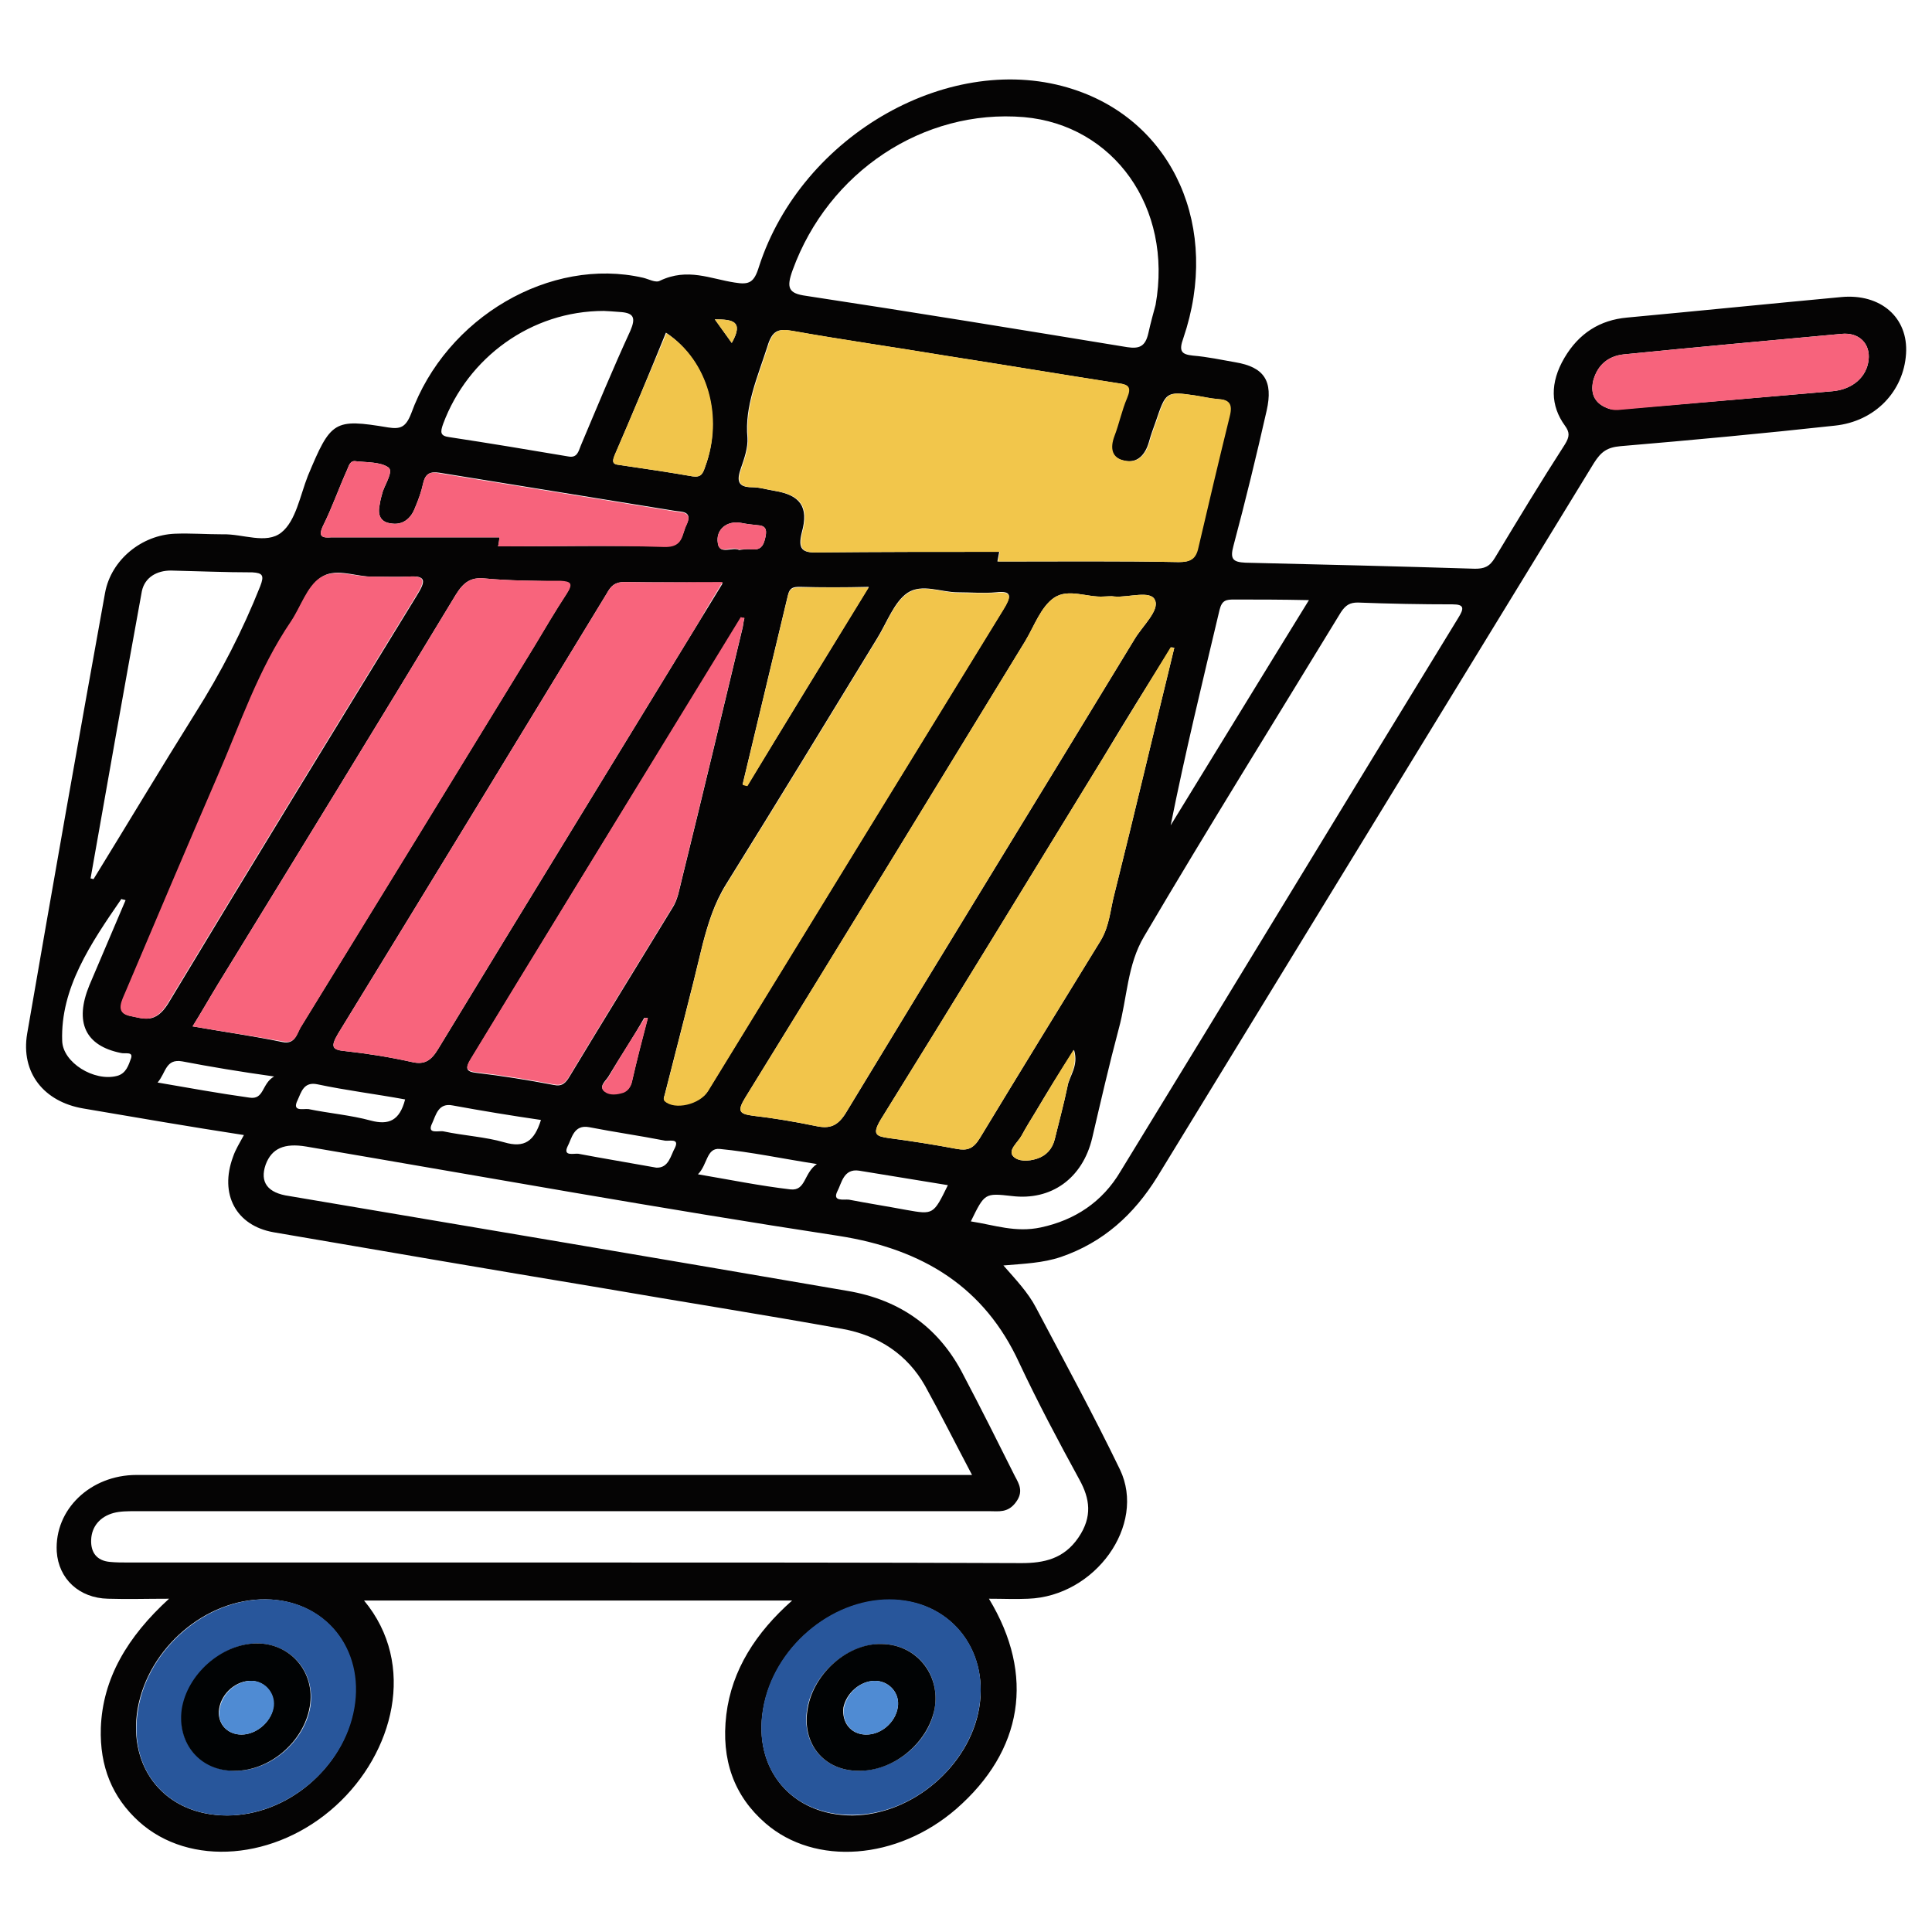 <?xml version="1.0" encoding="utf-8"?>
<!-- Generator: Adobe Illustrator 23.0.5, SVG Export Plug-In . SVG Version: 6.00 Build 0)  -->
<svg version="1.1" id="Layer_1" xmlns="http://www.w3.org/2000/svg" xmlns:xlink="http://www.w3.org/1999/xlink" x="0px" y="0px"
	 viewBox="0 0 32 32" style="enable-background:new 0 0 32 32;" xml:space="preserve">
<style type="text/css">
	.st0{fill:#050404;}
	.st1{fill:#F2C64B;}
	.st2{fill:#F2C54B;}
	.st3{fill:#F8647C;}
	.st4{fill:#F1C54B;}
	.st5{fill:#F7637C;}
	.st6{fill:#28569B;}
	.st7{fill:#010304;}
	.st8{fill:#4F8BD3;}
</style>
<g>
	<path class="st0" d="M1.38,18.36c-0.65-0.11-1.04-0.59-0.93-1.24c0.42-2.43,0.85-4.87,1.29-7.3c0.1-0.55,0.61-0.96,1.16-0.98
		c0.26-0.01,0.52,0.01,0.79,0.01c0.33-0.01,0.72,0.17,0.97-0.03c0.24-0.19,0.31-0.61,0.44-0.94c0.38-0.91,0.43-0.95,1.33-0.8
		c0.2,0.03,0.29,0,0.38-0.23c0.58-1.6,2.31-2.6,3.84-2.25c0.09,0.02,0.21,0.09,0.28,0.05c0.46-0.22,0.84-0.03,1.24,0.03
		c0.24,0.04,0.32,0,0.4-0.26c0.71-2.2,3.2-3.6,5.21-2.94c1.66,0.54,2.44,2.3,1.82,4.12c-0.08,0.22-0.03,0.27,0.16,0.29
		c0.24,0.02,0.47,0.07,0.7,0.11c0.48,0.08,0.63,0.31,0.52,0.8c-0.17,0.75-0.35,1.49-0.55,2.24c-0.06,0.22-0.01,0.27,0.2,0.28
		c1.27,0.03,2.53,0.06,3.8,0.1c0.15,0,0.24-0.03,0.33-0.18c0.38-0.63,0.76-1.26,1.16-1.88c0.08-0.13,0.08-0.2,0-0.31
		c-0.24-0.33-0.25-0.71-0.01-1.12c0.24-0.41,0.59-0.63,1.04-0.67c1.18-0.11,2.37-0.23,3.55-0.34c0.65-0.06,1.11,0.34,1.07,0.94
		c-0.04,0.62-0.51,1.12-1.18,1.19c-1.19,0.13-2.37,0.24-3.55,0.34c-0.22,0.02-0.32,0.09-0.44,0.28c-2.41,3.94-4.82,7.88-7.23,11.82
		c-0.39,0.63-0.9,1.09-1.6,1.33c-0.3,0.1-0.6,0.11-0.95,0.14c0.21,0.24,0.41,0.45,0.54,0.7c0.47,0.89,0.95,1.77,1.39,2.68
		c0.44,0.92-0.41,2.1-1.52,2.14c-0.21,0.01-0.42,0-0.65,0c0.77,1.27,0.56,2.52-0.54,3.48c-0.98,0.85-2.34,0.95-3.16,0.24
		c-0.52-0.45-0.74-1.05-0.65-1.8c0.09-0.74,0.49-1.36,1.09-1.89c-2.38,0-4.72,0-7.09,0c0.88,1.06,0.49,2.53-0.47,3.4
		c-0.99,0.9-2.42,1.02-3.26,0.26c-0.44-0.4-0.65-0.91-0.63-1.55c0.03-0.82,0.44-1.51,1.13-2.14c-0.37,0-0.69,0.01-1.01,0
		c-0.48-0.01-0.82-0.33-0.85-0.78c-0.04-0.7,0.56-1.27,1.32-1.27c4.49,0,8.99,0,13.48,0c0.1,0,0.21,0,0.36,0
		c-0.28-0.53-0.52-1.01-0.78-1.48c-0.29-0.51-0.76-0.83-1.37-0.94c-1.33-0.24-2.67-0.45-4-0.68c-1.81-0.3-3.61-0.61-5.42-0.92
		c-0.62-0.11-0.9-0.63-0.67-1.25c0.04-0.12,0.11-0.23,0.18-0.36C3.13,18.66,2.26,18.51,1.38,18.36z M16.92,25.89
		c0.37,0,0.7-0.07,0.94-0.42c0.24-0.35,0.19-0.65,0.02-0.96c-0.35-0.64-0.69-1.28-1-1.94c-0.57-1.24-1.58-1.88-2.99-2.1
		c-2.95-0.45-5.88-0.98-8.82-1.48c-0.36-0.06-0.57,0.03-0.67,0.3c-0.1,0.29,0.03,0.47,0.39,0.52c3.08,0.52,6.16,1.04,9.24,1.57
		c0.9,0.15,1.54,0.63,1.93,1.4c0.29,0.55,0.57,1.11,0.85,1.67c0.07,0.13,0.15,0.26,0.01,0.44c-0.13,0.17-0.28,0.14-0.43,0.14
		c-4.72,0-9.43,0-14.15,0c-0.12,0-0.25,0-0.36,0.03c-0.22,0.06-0.36,0.22-0.37,0.44c-0.01,0.21,0.09,0.35,0.31,0.37
		c0.1,0.01,0.2,0.01,0.3,0.01c2.46,0,4.93,0,7.39,0C11.99,25.88,14.46,25.88,16.92,25.89z M19.52,9.31c0.19,0,0.28-0.05,0.32-0.24
		c0.17-0.73,0.34-1.45,0.52-2.18c0.05-0.2-0.01-0.27-0.19-0.28c-0.13-0.01-0.25-0.04-0.38-0.06c-0.48-0.07-0.48-0.06-0.65,0.44
		c-0.04,0.11-0.08,0.22-0.11,0.33c-0.06,0.21-0.19,0.36-0.41,0.31c-0.21-0.04-0.25-0.2-0.17-0.41c0.08-0.21,0.12-0.42,0.21-0.63
		c0.07-0.17,0.03-0.22-0.13-0.24c-0.96-0.15-1.92-0.31-2.88-0.46c-0.84-0.14-1.69-0.26-2.53-0.41c-0.23-0.04-0.33-0.01-0.41,0.26
		c-0.16,0.5-0.38,0.99-0.33,1.51c0.01,0.16-0.05,0.34-0.11,0.51c-0.07,0.2-0.05,0.31,0.18,0.31c0.13,0,0.25,0.04,0.38,0.06
		c0.42,0.07,0.57,0.26,0.45,0.69c-0.07,0.28,0.01,0.34,0.27,0.33c1-0.01,2-0.01,3-0.01c-0.01,0.05-0.02,0.1-0.03,0.16
		C17.53,9.3,18.53,9.29,19.52,9.31z M17.24,20.33c0.56-0.12,1.02-0.42,1.32-0.93c1.87-3.05,3.72-6.11,5.59-9.16
		c0.1-0.16,0.11-0.23-0.09-0.23c-0.52,0-1.05-0.01-1.57-0.03c-0.13,0-0.2,0.04-0.28,0.16c-1.09,1.79-2.2,3.57-3.26,5.37
		c-0.28,0.47-0.28,1.02-0.42,1.53c-0.16,0.6-0.3,1.21-0.44,1.81c-0.16,0.67-0.68,1.04-1.33,0.96c-0.45-0.05-0.45-0.05-0.68,0.42
		C16.47,20.29,16.82,20.42,17.24,20.33z M16.96,1.94c-1.67-0.14-3.24,0.91-3.83,2.53c-0.11,0.3-0.07,0.39,0.22,0.43
		c1.78,0.27,3.55,0.56,5.32,0.85c0.2,0.03,0.3-0.01,0.35-0.23c0.04-0.18,0.09-0.36,0.12-0.47C19.43,3.43,18.44,2.07,16.96,1.94z
		 M17.46,9.9c-0.22,0.15-0.33,0.47-0.48,0.72c-1.54,2.52-3.08,5.04-4.63,7.55c-0.15,0.24-0.1,0.28,0.12,0.31
		c0.35,0.04,0.7,0.1,1.04,0.17c0.23,0.05,0.37,0.01,0.52-0.25c1.58-2.61,3.18-5.21,4.76-7.81c0.13-0.22,0.42-0.48,0.34-0.65
		c-0.07-0.17-0.44-0.04-0.67-0.06c-0.06-0.01-0.12,0-0.18,0C18.01,9.9,17.7,9.74,17.46,9.9z M10.34,9.64
		c-0.15,0-0.22,0.06-0.29,0.19c-1.48,2.43-2.96,4.86-4.45,7.29c-0.13,0.22-0.1,0.27,0.12,0.29c0.37,0.04,0.74,0.1,1.1,0.18
		c0.21,0.05,0.32-0.02,0.44-0.22c1.44-2.37,2.89-4.73,4.33-7.09c0.11-0.18,0.22-0.36,0.38-0.62C11.38,9.64,10.86,9.65,10.34,9.64z
		 M4.68,17.26c0.2,0.04,0.23-0.12,0.29-0.23c1.29-2.1,2.58-4.2,3.87-6.31c0.18-0.3,0.35-0.59,0.54-0.88c0.11-0.17,0.06-0.2-0.1-0.21
		C8.86,9.62,8.44,9.62,8.02,9.58C7.8,9.56,7.68,9.64,7.55,9.85C6.25,12,4.93,14.15,3.61,16.3C3.47,16.53,3.34,16.76,3.19,17
		C3.7,17.09,4.2,17.16,4.68,17.26z M15.03,9.82c-0.22,0.15-0.34,0.49-0.5,0.75c-0.83,1.36-1.66,2.72-2.5,4.07
		c-0.2,0.32-0.3,0.65-0.39,0.99c-0.2,0.84-0.42,1.67-0.63,2.5c-0.01,0.04-0.03,0.07,0,0.1c0.16,0.15,0.58,0.06,0.72-0.17
		c1.63-2.66,3.26-5.32,4.89-7.97c0.13-0.21,0.15-0.31-0.12-0.28c-0.21,0.02-0.42,0-0.64,0C15.59,9.81,15.27,9.66,15.03,9.82z
		 M18.26,12.57c-1.22,1.99-2.44,3.99-3.67,5.97c-0.15,0.25-0.08,0.28,0.13,0.31c0.38,0.05,0.76,0.11,1.13,0.18
		c0.17,0.03,0.27,0,0.38-0.18c0.66-1.09,1.33-2.18,2-3.27c0.15-0.25,0.16-0.52,0.23-0.78c0.34-1.36,0.66-2.72,0.99-4.07
		c-0.02,0-0.03-0.01-0.05-0.01C19.01,11.34,18.63,11.95,18.26,12.57z M5.31,9.57c-0.22,0.15-0.32,0.48-0.48,0.72
		c-0.55,0.81-0.84,1.7-1.22,2.57c-0.51,1.18-1.01,2.36-1.51,3.54c-0.07,0.17-0.2,0.38,0.07,0.43c0.21,0.04,0.4,0.13,0.61-0.2
		c1.36-2.26,2.74-4.51,4.12-6.76c0.15-0.24,0.17-0.34-0.13-0.32c-0.21,0.01-0.42,0-0.64,0C5.85,9.54,5.54,9.4,5.31,9.57z
		 M8.61,16.21c-0.27,0.44-0.54,0.89-0.81,1.33c-0.1,0.16-0.08,0.21,0.09,0.23c0.43,0.05,0.86,0.12,1.28,0.2
		c0.14,0.03,0.2-0.03,0.27-0.15c0.56-0.93,1.13-1.85,1.69-2.77c0.1-0.15,0.12-0.32,0.16-0.47c0.34-1.38,0.67-2.76,1-4.14
		c0.02-0.07,0.02-0.13,0.04-0.2c-0.02,0-0.04,0-0.05,0C11.05,12.22,9.83,14.21,8.61,16.21z M5.86,28.29
		c0.17-0.98-0.48-1.79-1.46-1.8c-0.99-0.01-1.94,0.8-2.12,1.81c-0.17,1,0.47,1.77,1.48,1.77C4.76,30.07,5.69,29.28,5.86,28.29z
		 M14.12,30.07c0.99-0.01,1.94-0.82,2.1-1.79c0.16-0.98-0.51-1.79-1.49-1.78c-0.98,0-1.92,0.81-2.09,1.81
		C12.47,29.3,13.11,30.07,14.12,30.07z M3.23,11.82c0.43-0.68,0.79-1.38,1.08-2.11c0.07-0.18,0.04-0.22-0.13-0.23
		c-0.45,0-0.9-0.02-1.35-0.03c-0.23,0-0.43,0.11-0.48,0.34c-0.29,1.59-0.57,3.17-0.85,4.76c0.02,0,0.03,0.01,0.05,0.01
		C2.11,13.65,2.66,12.73,3.23,11.82z M11,9.05c0.32,0.01,0.29-0.2,0.37-0.36c0.11-0.23-0.08-0.21-0.2-0.23
		c-1.3-0.21-2.59-0.42-3.89-0.63C7.14,7.81,7.05,7.83,7.01,8C6.98,8.14,6.93,8.28,6.87,8.42C6.8,8.6,6.66,8.7,6.48,8.67
		C6.3,8.65,6.25,8.53,6.29,8.35C6.3,8.28,6.32,8.21,6.34,8.14C6.39,8,6.52,7.8,6.43,7.74C6.3,7.65,6.08,7.66,5.9,7.64
		C5.8,7.62,5.78,7.71,5.75,7.78C5.61,8.09,5.5,8.41,5.35,8.71c-0.09,0.19,0,0.2,0.14,0.19c0.93,0,1.86,0,2.78,0
		C8.27,8.95,8.26,9,8.25,9.05C9.17,9.05,10.09,9.03,11,9.05z M7.34,7.02c-0.05,0.14-0.05,0.2,0.1,0.22c0.66,0.1,1.32,0.21,1.97,0.32
		c0.15,0.03,0.17-0.08,0.21-0.18c0.27-0.64,0.53-1.27,0.82-1.9c0.09-0.21,0.06-0.29-0.14-0.31c-0.13-0.01-0.26-0.02-0.3-0.02
		C8.8,5.15,7.75,5.92,7.34,7.02z M30.35,6.48c0.34-0.03,0.57-0.24,0.6-0.52c0.03-0.26-0.15-0.46-0.45-0.43
		c-1.2,0.11-2.41,0.22-3.61,0.34c-0.26,0.03-0.43,0.18-0.5,0.43c-0.06,0.25,0.05,0.4,0.26,0.47c0.07,0.02,0.16,0.01,0.16,0.01
		C28.04,6.68,29.19,6.58,30.35,6.48z M20.44,9.93c-0.13,0-0.2,0.01-0.24,0.17c-0.28,1.18-0.57,2.37-0.81,3.57
		c0.75-1.22,1.5-2.45,2.29-3.73C21.22,9.93,20.83,9.93,20.44,9.93z M10.18,7.54c-0.04,0.1-0.04,0.15,0.07,0.16
		c0.41,0.06,0.82,0.12,1.22,0.19c0.14,0.02,0.17-0.04,0.21-0.16c0.3-0.82,0.04-1.76-0.65-2.22C10.75,6.2,10.47,6.87,10.18,7.54z
		 M13.25,9.72c-0.11,0-0.17,0.01-0.2,0.14c-0.25,1.04-0.5,2.09-0.75,3.13c0.03,0.01,0.06,0.02,0.08,0.02
		c0.66-1.08,1.31-2.15,2.01-3.29C13.97,9.73,13.61,9.73,13.25,9.72z M1.03,17.24c0.01,0.36,0.53,0.68,0.91,0.58
		c0.15-0.04,0.19-0.18,0.23-0.29c0.04-0.12-0.1-0.07-0.17-0.09c-0.59-0.12-0.77-0.51-0.52-1.12c0.2-0.47,0.4-0.94,0.6-1.41
		c-0.02-0.01-0.05-0.01-0.07-0.02C1.5,15.63,1,16.37,1.03,17.24z M14.23,19.39c-0.26-0.04-0.29,0.21-0.36,0.34
		c-0.09,0.18,0.11,0.13,0.19,0.14c0.31,0.06,0.63,0.11,0.95,0.17c0.45,0.08,0.45,0.08,0.69-0.41
		C15.21,19.55,14.72,19.47,14.23,19.39z M13.09,19.7c0.26,0.03,0.22-0.27,0.44-0.42c-0.58-0.09-1.09-0.2-1.61-0.25
		c-0.22-0.02-0.2,0.26-0.36,0.42C12.09,19.54,12.58,19.64,13.09,19.7z M11.18,19.01c0.08-0.17-0.11-0.1-0.18-0.12
		c-0.41-0.08-0.83-0.14-1.24-0.22c-0.26-0.05-0.29,0.19-0.36,0.32c-0.08,0.17,0.11,0.11,0.18,0.12c0.42,0.08,0.85,0.15,1.29,0.23
		C11.08,19.35,11.11,19.13,11.18,19.01z M7.5,18.31c-0.24-0.05-0.28,0.16-0.34,0.29c-0.1,0.2,0.11,0.12,0.19,0.14
		c0.33,0.07,0.69,0.09,1,0.18c0.34,0.1,0.5-0.02,0.61-0.37C8.48,18.48,7.99,18.4,7.5,18.31z M5.26,17.96
		c-0.23-0.05-0.27,0.13-0.33,0.26c-0.1,0.2,0.09,0.14,0.18,0.15c0.34,0.07,0.7,0.1,1.03,0.19c0.3,0.08,0.48,0,0.57-0.35
		C6.22,18.12,5.73,18.06,5.26,17.96z M3.02,17.58c-0.28-0.05-0.27,0.19-0.41,0.35c0.52,0.09,1.02,0.18,1.52,0.25
		c0.25,0.04,0.2-0.23,0.41-0.35C3.97,17.75,3.49,17.67,3.02,17.58z M17.15,18.42c-0.08,0.13-0.16,0.26-0.23,0.39
		c-0.06,0.11-0.23,0.24-0.14,0.34c0.08,0.09,0.25,0.09,0.4,0.04c0.15-0.05,0.25-0.16,0.29-0.32c0.07-0.29,0.15-0.58,0.21-0.87
		c0.03-0.18,0.19-0.34,0.11-0.61C17.54,17.77,17.34,18.1,17.15,18.42z M10.09,17.81c-0.04,0.08-0.16,0.16-0.1,0.24
		c0.07,0.08,0.19,0.08,0.3,0.05c0.1-0.02,0.16-0.1,0.18-0.2c0.08-0.35,0.17-0.7,0.26-1.04c-0.02,0-0.04,0-0.06,0
		C10.49,17.18,10.28,17.49,10.09,17.81z M12.46,9.1c0.13,0.01,0.18-0.05,0.21-0.17c0.03-0.12,0.04-0.22-0.11-0.23
		c-0.1-0.01-0.19-0.02-0.29-0.04c-0.23-0.04-0.42,0.11-0.38,0.34c0.03,0.2,0.25,0.05,0.35,0.11C12.32,9.1,12.39,9.09,12.46,9.1z
		 M11.84,5.29c0.1,0.14,0.18,0.25,0.28,0.39C12.33,5.31,12.12,5.29,11.84,5.29z"/>
	<path class="st1" d="M16.53,9.3c1,0,2-0.01,3,0.01c0.19,0,0.28-0.05,0.32-0.24c0.17-0.73,0.34-1.45,0.52-2.18
		c0.05-0.2-0.01-0.27-0.19-0.28c-0.13-0.01-0.25-0.04-0.38-0.06c-0.48-0.07-0.48-0.06-0.65,0.44c-0.04,0.11-0.08,0.22-0.11,0.33
		c-0.06,0.21-0.19,0.36-0.41,0.31c-0.21-0.04-0.25-0.2-0.17-0.41c0.08-0.21,0.12-0.42,0.21-0.63c0.07-0.17,0.03-0.22-0.13-0.24
		c-0.96-0.15-1.92-0.31-2.88-0.46c-0.84-0.14-1.69-0.26-2.53-0.41c-0.23-0.04-0.33-0.01-0.41,0.26c-0.16,0.5-0.38,0.99-0.33,1.51
		c0.01,0.16-0.05,0.34-0.11,0.51c-0.07,0.2-0.05,0.31,0.18,0.31c0.13,0,0.25,0.04,0.38,0.06c0.42,0.07,0.57,0.26,0.45,0.69
		c-0.07,0.28,0.01,0.34,0.27,0.33c1-0.01,2-0.01,3-0.01C16.55,9.2,16.54,9.25,16.53,9.3z"/>
	<path class="st2" d="M18.29,9.88C18.01,9.9,17.7,9.74,17.46,9.9c-0.22,0.15-0.33,0.47-0.48,0.72c-1.54,2.52-3.08,5.04-4.63,7.55
		c-0.15,0.24-0.1,0.28,0.12,0.31c0.35,0.04,0.7,0.1,1.04,0.17c0.23,0.05,0.37,0.01,0.52-0.25c1.58-2.61,3.18-5.21,4.76-7.81
		c0.13-0.22,0.42-0.48,0.34-0.65c-0.07-0.17-0.44-0.04-0.67-0.06C18.41,9.87,18.35,9.88,18.29,9.88z"/>
	<path class="st3" d="M11.97,9.64c-0.58,0-1.11,0.01-1.63,0c-0.15,0-0.22,0.06-0.29,0.19c-1.48,2.43-2.96,4.86-4.45,7.29
		c-0.13,0.22-0.1,0.27,0.12,0.29c0.37,0.04,0.74,0.1,1.1,0.18c0.21,0.05,0.32-0.02,0.44-0.22c1.44-2.37,2.89-4.73,4.33-7.09
		C11.7,10.08,11.81,9.9,11.97,9.64z"/>
	<path class="st3" d="M3.19,17c0.52,0.09,1.01,0.16,1.5,0.25c0.2,0.04,0.23-0.12,0.29-0.23c1.29-2.1,2.58-4.2,3.87-6.31
		c0.18-0.3,0.35-0.59,0.54-0.88c0.11-0.17,0.06-0.2-0.1-0.21C8.86,9.62,8.44,9.62,8.02,9.58C7.8,9.56,7.68,9.64,7.55,9.85
		C6.25,12,4.93,14.15,3.61,16.3C3.47,16.53,3.34,16.76,3.19,17z"/>
	<path class="st2" d="M15.88,9.82c-0.29,0-0.61-0.16-0.85,0.01c-0.22,0.15-0.34,0.49-0.5,0.75c-0.83,1.36-1.66,2.72-2.5,4.07
		c-0.2,0.32-0.3,0.65-0.39,0.99c-0.2,0.84-0.42,1.67-0.63,2.5c-0.01,0.04-0.03,0.07,0,0.1c0.16,0.15,0.58,0.06,0.72-0.17
		c1.63-2.66,3.26-5.32,4.89-7.97c0.13-0.21,0.15-0.31-0.12-0.28C16.3,9.83,16.09,9.82,15.88,9.82z"/>
	<path class="st4" d="M19.39,10.72c-0.38,0.62-0.75,1.23-1.13,1.85c-1.22,1.99-2.44,3.99-3.67,5.97c-0.15,0.25-0.08,0.28,0.13,0.31
		c0.38,0.05,0.76,0.11,1.13,0.18c0.17,0.03,0.27,0,0.38-0.18c0.66-1.09,1.33-2.18,2-3.27c0.15-0.25,0.16-0.52,0.23-0.78
		c0.34-1.36,0.66-2.72,0.99-4.07C19.42,10.73,19.4,10.73,19.39,10.72z"/>
	<path class="st5" d="M6.13,9.55c-0.28,0-0.59-0.14-0.83,0.02c-0.22,0.15-0.32,0.48-0.48,0.72c-0.55,0.81-0.84,1.7-1.22,2.57
		c-0.51,1.18-1.01,2.36-1.51,3.54c-0.07,0.17-0.2,0.38,0.07,0.43c0.21,0.04,0.4,0.13,0.61-0.2c1.36-2.26,2.74-4.51,4.12-6.76
		c0.15-0.24,0.17-0.34-0.13-0.32C6.55,9.56,6.34,9.55,6.13,9.55z"/>
	<path class="st5" d="M12.27,10.22c-1.22,1.99-2.44,3.99-3.66,5.98c-0.27,0.44-0.54,0.89-0.81,1.33c-0.1,0.16-0.08,0.21,0.09,0.23
		c0.43,0.05,0.86,0.12,1.28,0.2c0.14,0.03,0.2-0.03,0.27-0.15c0.56-0.93,1.13-1.85,1.69-2.77c0.1-0.15,0.12-0.32,0.16-0.47
		c0.34-1.38,0.67-2.76,1-4.14c0.02-0.07,0.02-0.13,0.04-0.2C12.3,10.23,12.29,10.23,12.27,10.22z"/>
	<path class="st6" d="M2.29,28.3c0.17-1,1.13-1.82,2.12-1.81c0.98,0.01,1.63,0.82,1.46,1.8c-0.17,0.99-1.11,1.77-2.1,1.78
		C2.75,30.07,2.11,29.3,2.29,28.3z M5.14,28.27c0.09-0.57-0.32-1.05-0.89-1.05c-0.57,0.01-1.13,0.51-1.23,1.09
		c-0.09,0.57,0.31,1.02,0.88,1.02C4.48,29.33,5.04,28.85,5.14,28.27z"/>
	<path class="st6" d="M14.73,26.49c0.98,0,1.65,0.8,1.49,1.78c-0.16,0.98-1.11,1.79-2.1,1.79c-1.01,0.01-1.66-0.76-1.48-1.77
		C12.81,27.3,13.75,26.49,14.73,26.49z M14.22,29.33c0.59,0,1.16-0.46,1.26-1.03c0.1-0.57-0.3-1.06-0.87-1.07
		c-0.56-0.01-1.14,0.48-1.24,1.07C13.27,28.87,13.64,29.33,14.22,29.33z"/>
	<path class="st5" d="M8.25,9.05c0.92,0,1.84-0.02,2.75,0.01c0.32,0.01,0.29-0.2,0.37-0.36c0.11-0.23-0.08-0.21-0.2-0.23
		c-1.3-0.21-2.59-0.42-3.89-0.63C7.14,7.81,7.05,7.83,7.01,8C6.98,8.14,6.93,8.28,6.87,8.42C6.8,8.6,6.66,8.7,6.48,8.67
		C6.3,8.65,6.25,8.53,6.29,8.35C6.3,8.28,6.32,8.21,6.34,8.14C6.39,8,6.52,7.8,6.43,7.74C6.3,7.65,6.08,7.66,5.9,7.64
		C5.8,7.62,5.78,7.71,5.75,7.78C5.61,8.09,5.5,8.41,5.35,8.71c-0.09,0.19,0,0.2,0.14,0.19c0.93,0,1.86,0,2.78,0
		C8.27,8.95,8.26,9,8.25,9.05z"/>
	<path class="st5" d="M26.81,6.79c1.23-0.11,2.39-0.21,3.54-0.31c0.34-0.03,0.57-0.24,0.6-0.52c0.03-0.26-0.15-0.46-0.45-0.43
		c-1.2,0.11-2.41,0.22-3.61,0.34c-0.26,0.03-0.43,0.18-0.5,0.43c-0.06,0.25,0.05,0.4,0.26,0.47C26.72,6.8,26.81,6.79,26.81,6.79z"/>
	<path class="st4" d="M11.04,5.52c-0.29,0.68-0.57,1.35-0.86,2.02c-0.04,0.1-0.04,0.15,0.07,0.16c0.41,0.06,0.82,0.12,1.22,0.19
		c0.14,0.02,0.17-0.04,0.21-0.16C11.99,6.91,11.73,5.97,11.04,5.52z"/>
	<path class="st4" d="M14.39,9.73c-0.42,0-0.78,0-1.14,0c-0.11,0-0.17,0.01-0.2,0.14c-0.25,1.04-0.5,2.09-0.75,3.13
		c0.03,0.01,0.06,0.02,0.08,0.02C13.03,11.94,13.69,10.87,14.39,9.73z"/>
	<path class="st4" d="M17.78,17.39c-0.24,0.38-0.44,0.71-0.63,1.03c-0.08,0.13-0.16,0.26-0.23,0.39c-0.06,0.11-0.23,0.24-0.14,0.34
		c0.08,0.09,0.25,0.09,0.4,0.04c0.15-0.05,0.25-0.16,0.29-0.32c0.07-0.29,0.15-0.58,0.21-0.87C17.7,17.82,17.86,17.66,17.78,17.39z"
		/>
	<path class="st5" d="M10.68,16.86c-0.2,0.32-0.4,0.63-0.59,0.96c-0.04,0.08-0.16,0.16-0.1,0.24c0.07,0.08,0.19,0.08,0.3,0.05
		c0.1-0.02,0.16-0.1,0.18-0.2c0.08-0.35,0.17-0.7,0.26-1.04C10.72,16.86,10.7,16.86,10.68,16.86z"/>
	<path class="st5" d="M12.23,9.1c0.09,0,0.16-0.01,0.23,0c0.13,0.01,0.18-0.05,0.21-0.17c0.03-0.12,0.04-0.22-0.11-0.23
		c-0.1-0.01-0.19-0.02-0.29-0.04c-0.23-0.04-0.42,0.11-0.38,0.34C11.91,9.19,12.13,9.04,12.23,9.1z"/>
	<path class="st4" d="M12.12,5.68c0.21-0.37,0-0.39-0.28-0.39C11.94,5.43,12.02,5.54,12.12,5.68z"/>
	<path class="st7" d="M3.01,28.31c0.09-0.58,0.66-1.08,1.23-1.09c0.57-0.01,0.99,0.48,0.89,1.05c-0.1,0.58-0.66,1.06-1.24,1.06
		C3.32,29.34,2.93,28.88,3.01,28.31z M4.52,28.3c0.05-0.23-0.12-0.45-0.35-0.46c-0.25-0.01-0.5,0.2-0.54,0.46
		C3.59,28.53,3.75,28.73,4,28.73C4.24,28.73,4.48,28.53,4.52,28.3z"/>
	<path class="st7" d="M14.61,27.23c0.57,0.01,0.97,0.51,0.87,1.07c-0.11,0.57-0.68,1.04-1.26,1.03c-0.58,0-0.95-0.46-0.84-1.04
		C13.48,27.71,14.05,27.21,14.61,27.23z M14.33,28.73c0.26,0.01,0.5-0.2,0.54-0.45c0.04-0.23-0.14-0.44-0.38-0.44
		c-0.24,0-0.47,0.2-0.52,0.44C13.94,28.53,14.09,28.72,14.33,28.73z"/>
	<path class="st8" d="M4,28.73c0.24,0,0.48-0.2,0.53-0.43c0.05-0.23-0.12-0.45-0.35-0.46c-0.25-0.01-0.5,0.2-0.54,0.46
		C3.59,28.53,3.75,28.73,4,28.73z"/>
	<path class="st8" d="M13.98,28.28c-0.04,0.24,0.11,0.44,0.35,0.45c0.26,0.01,0.5-0.2,0.54-0.45c0.04-0.23-0.14-0.44-0.38-0.44
		C14.25,27.84,14.03,28.04,13.98,28.28z"/>
</g>
</svg>
